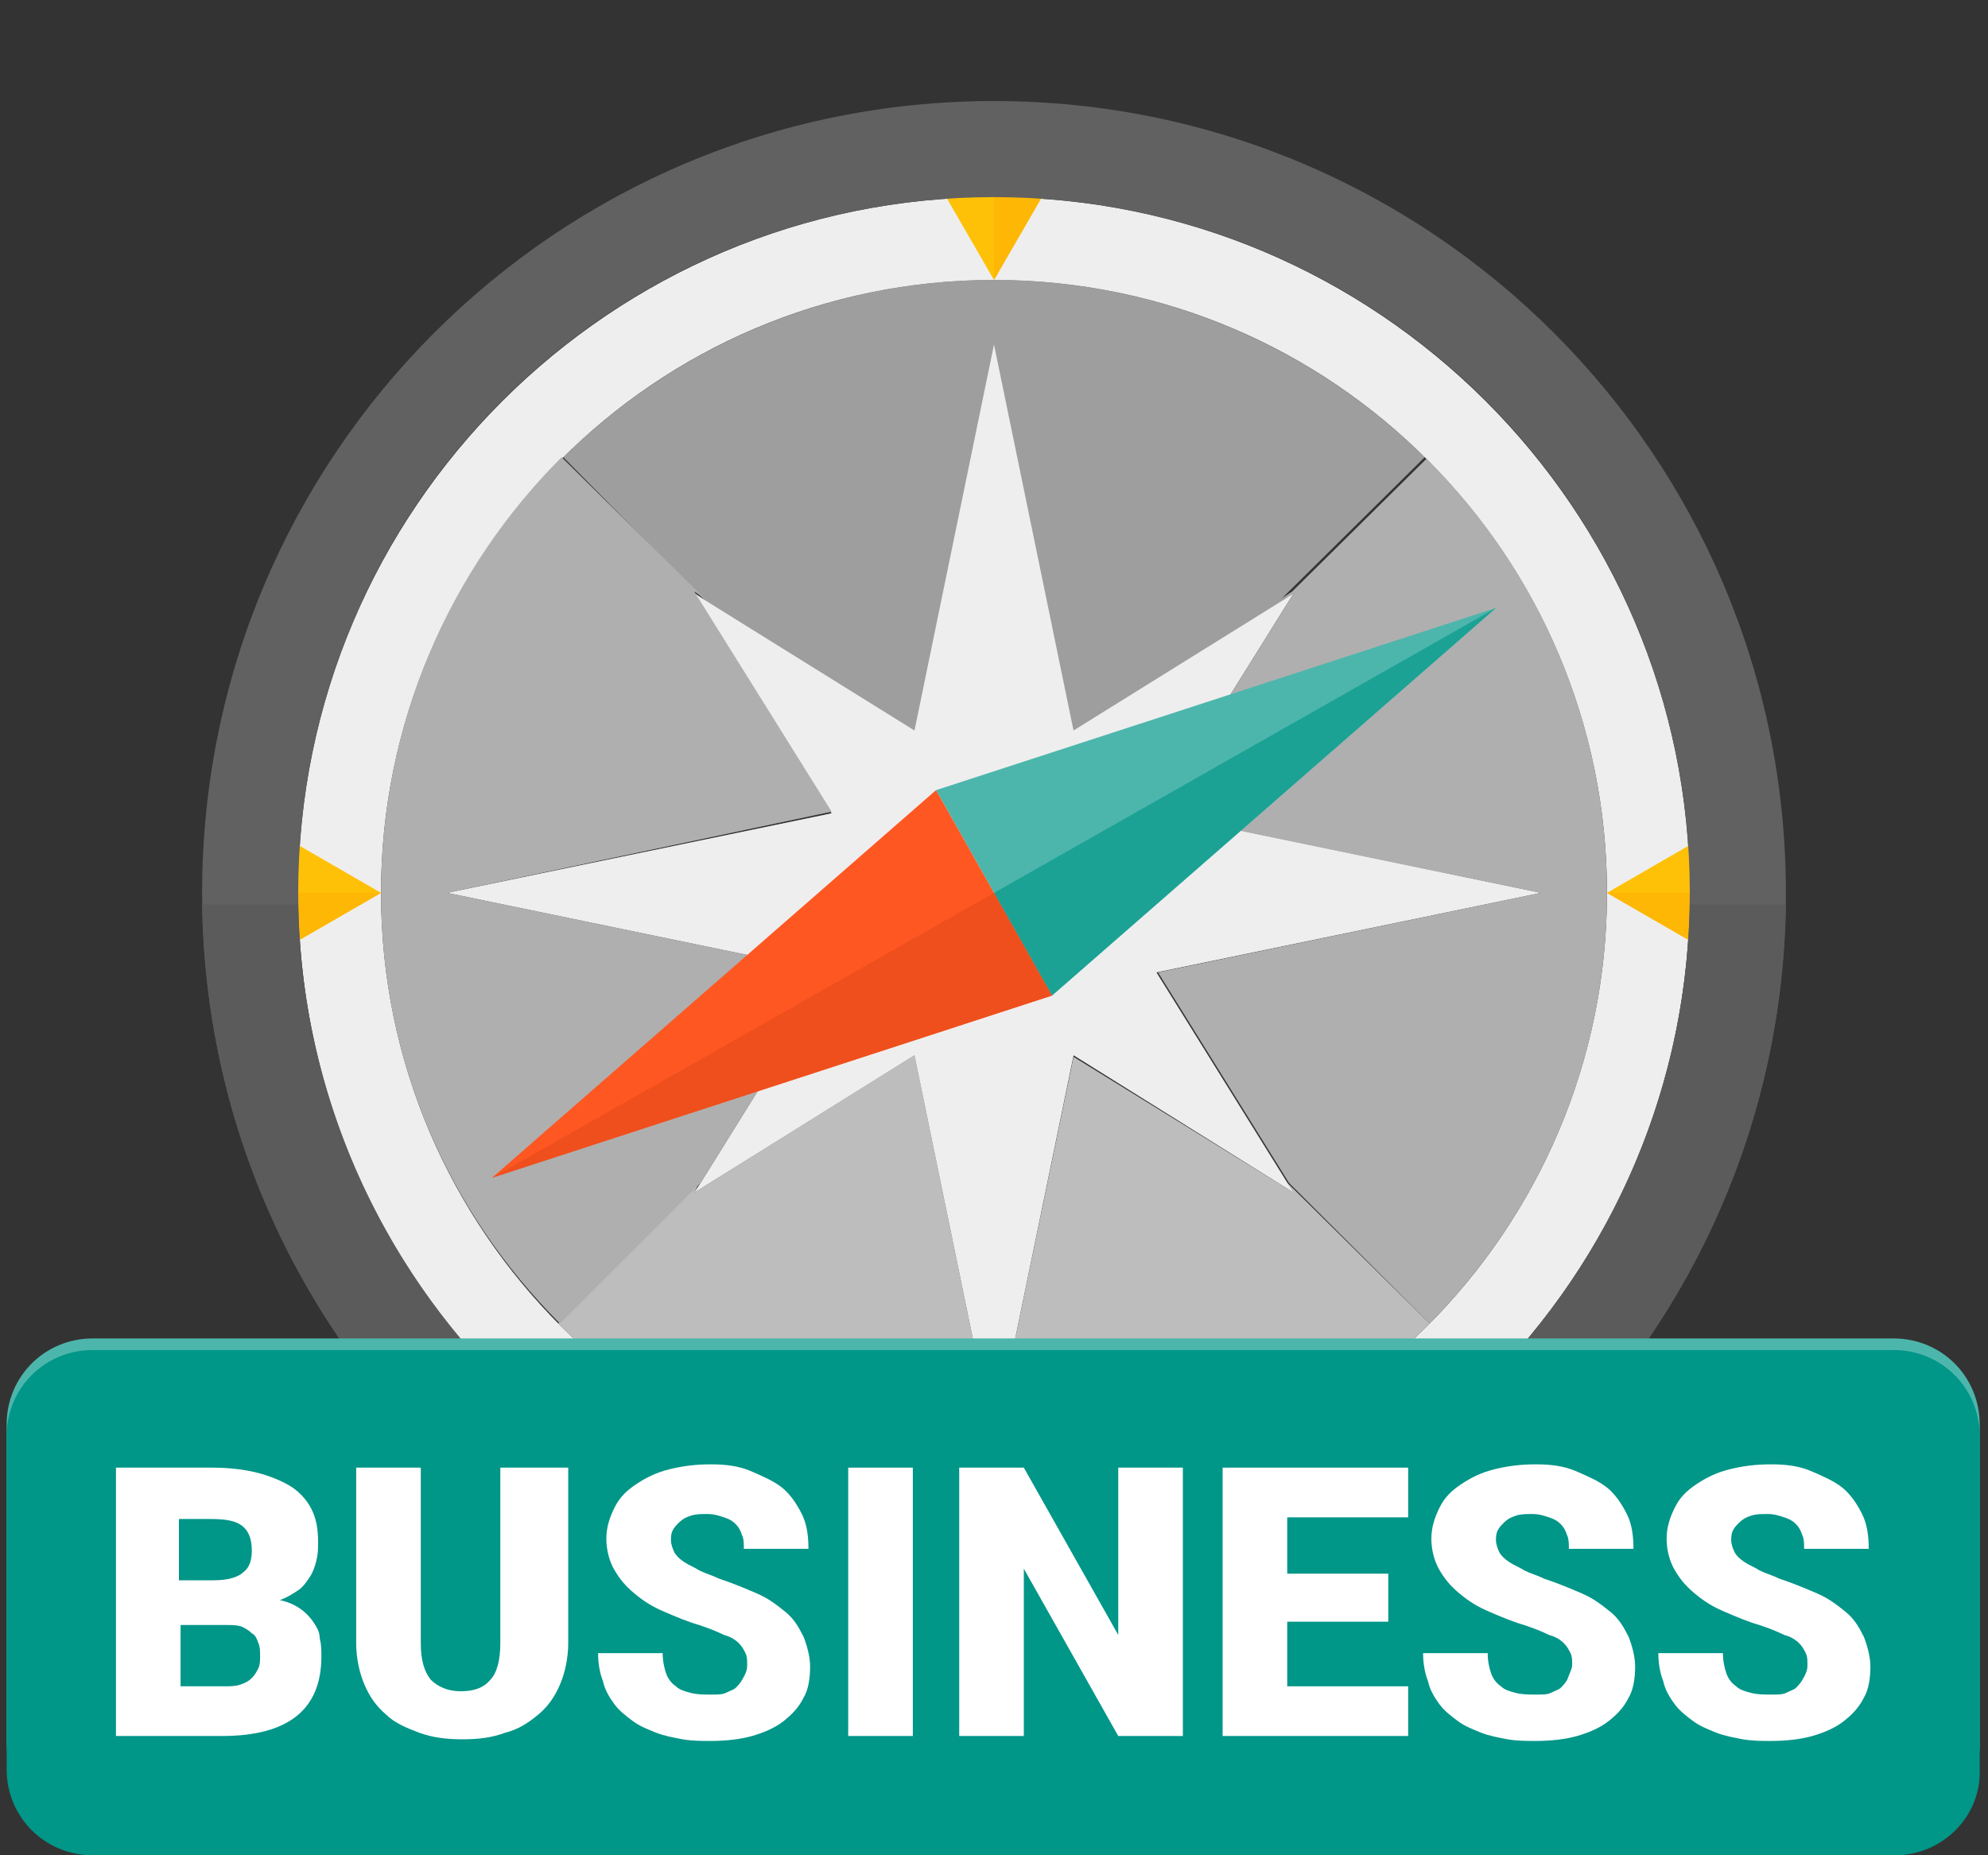 <?xml version="1.0" encoding="utf-8"?>
<!-- Generator: Adobe Illustrator 19.1.0, SVG Export Plug-In . SVG Version: 6.00 Build 0)  -->
<!DOCTYPE svg PUBLIC "-//W3C//DTD SVG 1.1//EN" "http://www.w3.org/Graphics/SVG/1.1/DTD/svg11.dtd">
<svg version="1.1" id="Layer_1" xmlns="http://www.w3.org/2000/svg" xmlns:xlink="http://www.w3.org/1999/xlink" x="0px" y="0px"
	 viewBox="0 0 120 112" enable-background="new 0 0 120 112" xml:space="preserve">
<rect x="0" y="0" width="120" height="112" fill="#333333" stroke="none"/>
<g>
	<path fill="#9E9E9E" d="M77.7,71.4l0.4,0.6l-13.3-8.3L60,87l-4.8-23.2L41.9,72l0.4-0.6l7.9-12.7L27,53.9l23.2-4.8l-8.3-13.3
		l0.6,0.4L34,27.6c6.7-6.6,15.9-10.7,26-10.7S79.3,21,86,27.6l-8.6,8.5l0.6-0.4l-8.3,13.3L93,53.9l-23.2,4.8L77.7,71.4z"/>
	<path fill="#EEEEEE" d="M60,16.9c20.4,0,37,16.6,37,37s-16.6,37-37,37c-20.4,0-37-16.6-37-37S39.6,16.9,60,16.9L60,16.9z M60,11.9
		c-23.1,0-42,18.8-42,42s18.8,42,42,42c23.1,0,42-18.8,42-42S83.1,11.9,60,11.9L60,11.9z"/>
	<polygon fill="#EEEEEE" points="77.7,71.4 78.1,72 64.8,63.7 60,87 55.2,63.7 41.9,72 42.3,71.4 50.2,58.7 27,53.9 50.2,49.1 
		41.9,35.8 42.5,36.2 55.2,44.1 60,20.8 64.8,44.1 77.5,36.2 78.1,35.8 69.8,49.1 93,53.9 69.8,58.7 	"/>
	<path fill="#AFAFAF" d="M97,53.9c0,10.2-4.1,19.3-10.7,26l-8.5-8.5l-7.9-12.7L93,53.9l-23.2-4.8l8.3-13.3l-0.6,0.4l8.6-8.5
		C92.8,34.3,97,43.6,97,53.9z"/>
	<path fill="#BDBDBD" d="M86.3,79.9c-6.7,6.8-16,11-26.3,11s-19.6-4.2-26.3-11l8.5-8.5L41.9,72l13.3-8.3L60,87l4.8-23.2L78.1,72
		l-0.4-0.6L86.3,79.9z"/>
	<path fill="#AFAFAF" d="M27,53.9l23.2,4.8l-7.9,12.7l-8.5,8.5C27.1,73.2,23,64.1,23,53.9c0-10.3,4.2-19.6,10.9-26.3l8.6,8.5
		l-0.6-0.4l8.3,13.3L27,53.9z"/>
	<polygon fill="#4DB6AC" points="56.5,47.7 90.3,36.7 63.5,60.1 	"/>
	<polygon fill="#FF5722" points="63.5,60.1 29.7,71.1 56.5,47.7 	"/>
	<polygon fill="#1CA295" points="63.5,60.1 60,53.9 90.3,36.7 	"/>
	<polygon fill="#EF4F1D" points="63.5,60.1 29.7,71.1 60,53.9 	"/>
	<polygon fill="#FFC107" points="104.1,58 97,53.9 104.1,49.8 	"/>
	<polygon fill="#FFB706" points="104.1,58 97,53.9 104.1,53.9 	"/>
	<polygon fill="#FFC107" points="15.9,58 23,53.9 15.9,49.8 	"/>
	<polygon fill="#FFB706" points="15.9,58 23,53.9 15.9,53.9 	"/>
	<polygon fill="#FFC107" points="64.1,98 60,90.9 55.9,98 	"/>
	<polygon fill="#FFB706" points="64.1,98 60,90.9 60,98 	"/>
	<polygon fill="#FFC107" points="64.1,9.8 60,16.9 55.9,9.8 	"/>
	<polygon fill="#FFB706" points="64.1,9.8 60,16.9 60,9.8 	"/>
	<path fill="#616161" d="M60,6.1c-26.4,0-47.8,21.4-47.8,47.8c0,26.4,21.4,47.8,47.8,47.8c26.4,0,47.8-21.4,47.8-47.8
		C107.8,27.5,86.4,6.1,60,6.1z M60,95.9c-23.1,0-42-18.8-42-42s18.8-42,42-42c23.2,0,42,18.8,42,42S83.2,95.9,60,95.9z"/>
	<path fill="#5B5B5B" d="M12.2,54.6H18c0.4,22.8,19.1,41.3,42,41.3c22.9,0,41.6-18.4,42-41.3h5.8c-0.4,26.1-21.6,47.1-47.8,47.1
		C33.8,101.7,12.6,80.7,12.2,54.6z"/>
</g>
<path fill="#4DB6AC" d="M114.4,110.3H5.6c-2.9,0-5.2-2.3-5.2-5.2V86c0-2.9,2.3-5.2,5.2-5.2h108.7c2.9,0,5.2,2.3,5.2,5.2v19.1
	C119.6,108,117.2,110.3,114.4,110.3z"/>
<path fill="#009688" d="M114.4,112H5.6c-2.9,0-5.2-2.3-5.2-5.2V86.7c0-2.9,2.3-5.2,5.2-5.2h108.7c2.9,0,5.2,2.3,5.2,5.2v20.1
	C119.6,109.7,117.2,112,114.4,112z"/>
<g>
	<path fill="#FFFFFF" d="M7,104.8V88.6h5.8c1,0,1.9,0.1,2.7,0.3c0.8,0.2,1.5,0.5,2,0.8s1,0.8,1.3,1.4c0.3,0.6,0.4,1.2,0.4,2
		c0,0.4,0,0.7-0.1,1.1s-0.2,0.7-0.4,1c-0.2,0.3-0.4,0.6-0.7,0.8c-0.3,0.2-0.6,0.4-1.1,0.6c0.5,0.1,0.9,0.3,1.2,0.5
		c0.3,0.2,0.6,0.5,0.8,0.8c0.2,0.3,0.4,0.6,0.4,1c0.1,0.4,0.1,0.7,0.1,1.1c0,1.6-0.5,2.8-1.5,3.6s-2.5,1.2-4.5,1.2H7z M10.9,95.4h2
		c0.9,0,1.5-0.2,1.8-0.5c0.4-0.3,0.5-0.8,0.5-1.3c0-0.7-0.2-1.2-0.6-1.5c-0.4-0.3-1-0.4-1.9-0.4h-1.9V95.4z M10.9,97.9v3.9h2.6
		c0.4,0,0.7,0,1-0.1c0.3-0.1,0.5-0.2,0.7-0.4c0.2-0.2,0.3-0.4,0.4-0.6c0.1-0.2,0.1-0.5,0.1-0.7c0-0.3,0-0.6-0.1-0.8
		c-0.1-0.3-0.2-0.5-0.4-0.6c-0.2-0.2-0.4-0.3-0.6-0.4c-0.3-0.1-0.6-0.1-0.9-0.1H10.9z"/>
	<path fill="#FFFFFF" d="M34.3,88.6v10.6c0,0.9-0.2,1.8-0.5,2.5c-0.3,0.7-0.7,1.3-1.3,1.8c-0.6,0.5-1.2,0.9-2,1.1
		c-0.8,0.3-1.6,0.4-2.6,0.4c-0.9,0-1.8-0.1-2.6-0.4c-0.8-0.3-1.5-0.6-2-1.1c-0.6-0.5-1-1.1-1.3-1.8c-0.3-0.7-0.5-1.6-0.5-2.5V88.6
		h3.9v10.6c0,1,0.2,1.7,0.6,2.2c0.4,0.4,1,0.7,1.8,0.7c0.8,0,1.4-0.2,1.8-0.7c0.4-0.4,0.6-1.2,0.6-2.2V88.6H34.3z"/>
	<path fill="#FFFFFF" d="M45.1,100.5c0-0.3,0-0.5-0.1-0.7c-0.1-0.2-0.2-0.4-0.4-0.6c-0.2-0.2-0.5-0.4-0.9-0.5
		c-0.4-0.2-0.9-0.4-1.5-0.6c-0.7-0.2-1.4-0.5-2.1-0.8c-0.7-0.3-1.2-0.6-1.8-1.1s-0.9-0.9-1.2-1.4s-0.5-1.2-0.5-1.9
		c0-0.7,0.2-1.3,0.5-1.9c0.3-0.6,0.7-1,1.3-1.4s1.2-0.7,2-0.9s1.6-0.3,2.5-0.3c0.9,0,1.7,0.1,2.4,0.4s1.4,0.6,1.9,1
		c0.5,0.4,0.9,1,1.2,1.6s0.4,1.3,0.4,2.1h-3.9c0-0.3,0-0.6-0.1-0.8c-0.1-0.3-0.2-0.5-0.4-0.7c-0.2-0.2-0.4-0.3-0.7-0.4
		c-0.3-0.1-0.6-0.2-1-0.2c-0.4,0-0.7,0-1,0.1s-0.5,0.2-0.7,0.4c-0.2,0.2-0.3,0.3-0.4,0.5s-0.1,0.4-0.1,0.6c0,0.2,0.1,0.5,0.2,0.7
		c0.1,0.2,0.3,0.4,0.6,0.6s0.6,0.3,0.9,0.5c0.4,0.2,0.8,0.3,1.2,0.5c0.9,0.3,1.6,0.6,2.3,0.9c0.7,0.3,1.2,0.7,1.7,1.1
		c0.5,0.4,0.8,0.9,1.1,1.5c0.2,0.5,0.4,1.2,0.4,1.8c0,0.7-0.1,1.4-0.4,1.9c-0.3,0.6-0.7,1-1.2,1.4s-1.2,0.7-1.9,0.9
		c-0.7,0.2-1.6,0.3-2.5,0.3c-0.6,0-1.1,0-1.7-0.1c-0.5-0.1-1.1-0.2-1.6-0.4c-0.5-0.2-1-0.4-1.4-0.7c-0.4-0.3-0.8-0.6-1.1-1
		c-0.3-0.4-0.6-0.9-0.7-1.4c-0.2-0.5-0.3-1.1-0.3-1.7h3.9c0,0.5,0.1,0.9,0.2,1.2c0.1,0.3,0.3,0.6,0.6,0.8c0.2,0.2,0.5,0.3,0.9,0.4
		s0.8,0.1,1.2,0.1c0.4,0,0.7,0,0.9-0.1s0.5-0.2,0.6-0.3s0.3-0.3,0.4-0.5C45.1,100.9,45.1,100.7,45.1,100.5z"/>
	<path fill="#FFFFFF" d="M55.1,104.8h-3.9V88.6h3.9V104.8z"/>
	<path fill="#FFFFFF" d="M71.4,104.8h-3.9l-5.7-10.1v10.1h-3.9V88.6h3.9l5.7,10.1V88.6h3.9V104.8z"/>
	<path fill="#FFFFFF" d="M83.8,97.9h-6.1v3.9H85v3H73.8V88.6H85v3h-7.3V95h6.1V97.9z"/>
	<path fill="#FFFFFF" d="M94.9,100.5c0-0.3,0-0.5-0.1-0.7c-0.1-0.2-0.2-0.4-0.4-0.6c-0.2-0.2-0.5-0.4-0.9-0.5
		c-0.4-0.2-0.9-0.4-1.5-0.6c-0.7-0.2-1.4-0.5-2.1-0.8c-0.7-0.3-1.2-0.6-1.8-1.1s-0.9-0.9-1.2-1.4s-0.5-1.2-0.5-1.9
		c0-0.7,0.2-1.3,0.5-1.9c0.3-0.6,0.7-1,1.3-1.4s1.2-0.7,2-0.9s1.6-0.3,2.5-0.3c0.9,0,1.7,0.1,2.4,0.4s1.4,0.6,1.9,1
		c0.5,0.4,0.9,1,1.2,1.6s0.4,1.3,0.4,2.1h-3.9c0-0.3,0-0.6-0.1-0.8c-0.1-0.3-0.2-0.5-0.4-0.7c-0.2-0.2-0.4-0.3-0.7-0.4
		c-0.3-0.1-0.6-0.2-1-0.2c-0.4,0-0.7,0-1,0.1s-0.5,0.2-0.7,0.4c-0.2,0.2-0.3,0.3-0.4,0.5s-0.1,0.4-0.1,0.6c0,0.2,0.1,0.5,0.2,0.7
		c0.1,0.2,0.3,0.4,0.6,0.6s0.6,0.3,0.9,0.5c0.4,0.2,0.8,0.3,1.2,0.5c0.9,0.3,1.6,0.6,2.3,0.9c0.7,0.3,1.2,0.7,1.7,1.1
		c0.5,0.4,0.8,0.9,1.1,1.5c0.2,0.5,0.4,1.2,0.4,1.8c0,0.7-0.1,1.4-0.4,1.9c-0.3,0.6-0.7,1-1.2,1.4s-1.2,0.7-1.9,0.9
		c-0.7,0.2-1.6,0.3-2.5,0.3c-0.6,0-1.1,0-1.7-0.1c-0.5-0.1-1.1-0.2-1.6-0.4c-0.5-0.2-1-0.4-1.4-0.7c-0.4-0.3-0.8-0.6-1.1-1
		c-0.3-0.4-0.6-0.9-0.7-1.4c-0.2-0.5-0.3-1.1-0.3-1.7h3.9c0,0.5,0.1,0.9,0.2,1.2c0.1,0.3,0.3,0.6,0.6,0.8c0.2,0.2,0.5,0.3,0.9,0.4
		s0.8,0.1,1.2,0.1c0.4,0,0.7,0,0.9-0.1s0.5-0.2,0.6-0.3s0.3-0.3,0.4-0.5C94.8,100.9,94.9,100.7,94.9,100.5z"/>
	<path fill="#FFFFFF" d="M109.1,100.5c0-0.3,0-0.5-0.1-0.7c-0.1-0.2-0.2-0.4-0.4-0.6c-0.2-0.2-0.5-0.4-0.9-0.5
		c-0.4-0.2-0.9-0.4-1.5-0.6c-0.7-0.2-1.4-0.5-2.1-0.8c-0.7-0.3-1.2-0.6-1.8-1.1s-0.9-0.9-1.2-1.4s-0.5-1.2-0.5-1.9
		c0-0.7,0.2-1.3,0.5-1.9c0.3-0.6,0.7-1,1.3-1.4s1.2-0.7,2-0.9s1.6-0.3,2.5-0.3c0.9,0,1.7,0.1,2.4,0.4s1.4,0.6,1.9,1
		c0.5,0.4,0.9,1,1.2,1.6s0.4,1.3,0.4,2.1h-3.9c0-0.3,0-0.6-0.1-0.8c-0.1-0.3-0.2-0.5-0.4-0.7c-0.2-0.2-0.4-0.3-0.7-0.4
		c-0.3-0.1-0.6-0.2-1-0.2c-0.4,0-0.7,0-1,0.1s-0.5,0.2-0.7,0.4c-0.2,0.2-0.3,0.3-0.4,0.5s-0.1,0.4-0.1,0.6c0,0.2,0.1,0.5,0.2,0.7
		c0.1,0.2,0.3,0.4,0.6,0.6s0.6,0.3,0.9,0.5c0.4,0.2,0.8,0.3,1.2,0.5c0.9,0.3,1.6,0.6,2.3,0.9c0.7,0.3,1.2,0.7,1.7,1.1
		c0.5,0.4,0.8,0.9,1.1,1.5c0.2,0.5,0.4,1.2,0.4,1.8c0,0.7-0.1,1.4-0.4,1.9c-0.3,0.6-0.7,1-1.2,1.4s-1.2,0.7-1.9,0.9
		c-0.7,0.2-1.6,0.3-2.5,0.3c-0.6,0-1.1,0-1.7-0.1c-0.5-0.1-1.1-0.2-1.6-0.4c-0.5-0.2-1-0.4-1.4-0.7c-0.4-0.3-0.8-0.6-1.1-1
		c-0.3-0.4-0.6-0.9-0.7-1.4c-0.2-0.5-0.3-1.1-0.3-1.7h3.9c0,0.5,0.1,0.9,0.2,1.2c0.1,0.3,0.3,0.6,0.6,0.8c0.2,0.2,0.5,0.3,0.9,0.4
		s0.8,0.1,1.2,0.1c0.4,0,0.7,0,0.9-0.1s0.5-0.2,0.6-0.3s0.3-0.3,0.4-0.5C109.1,100.9,109.1,100.7,109.1,100.5z"/>
</g>
</svg>
